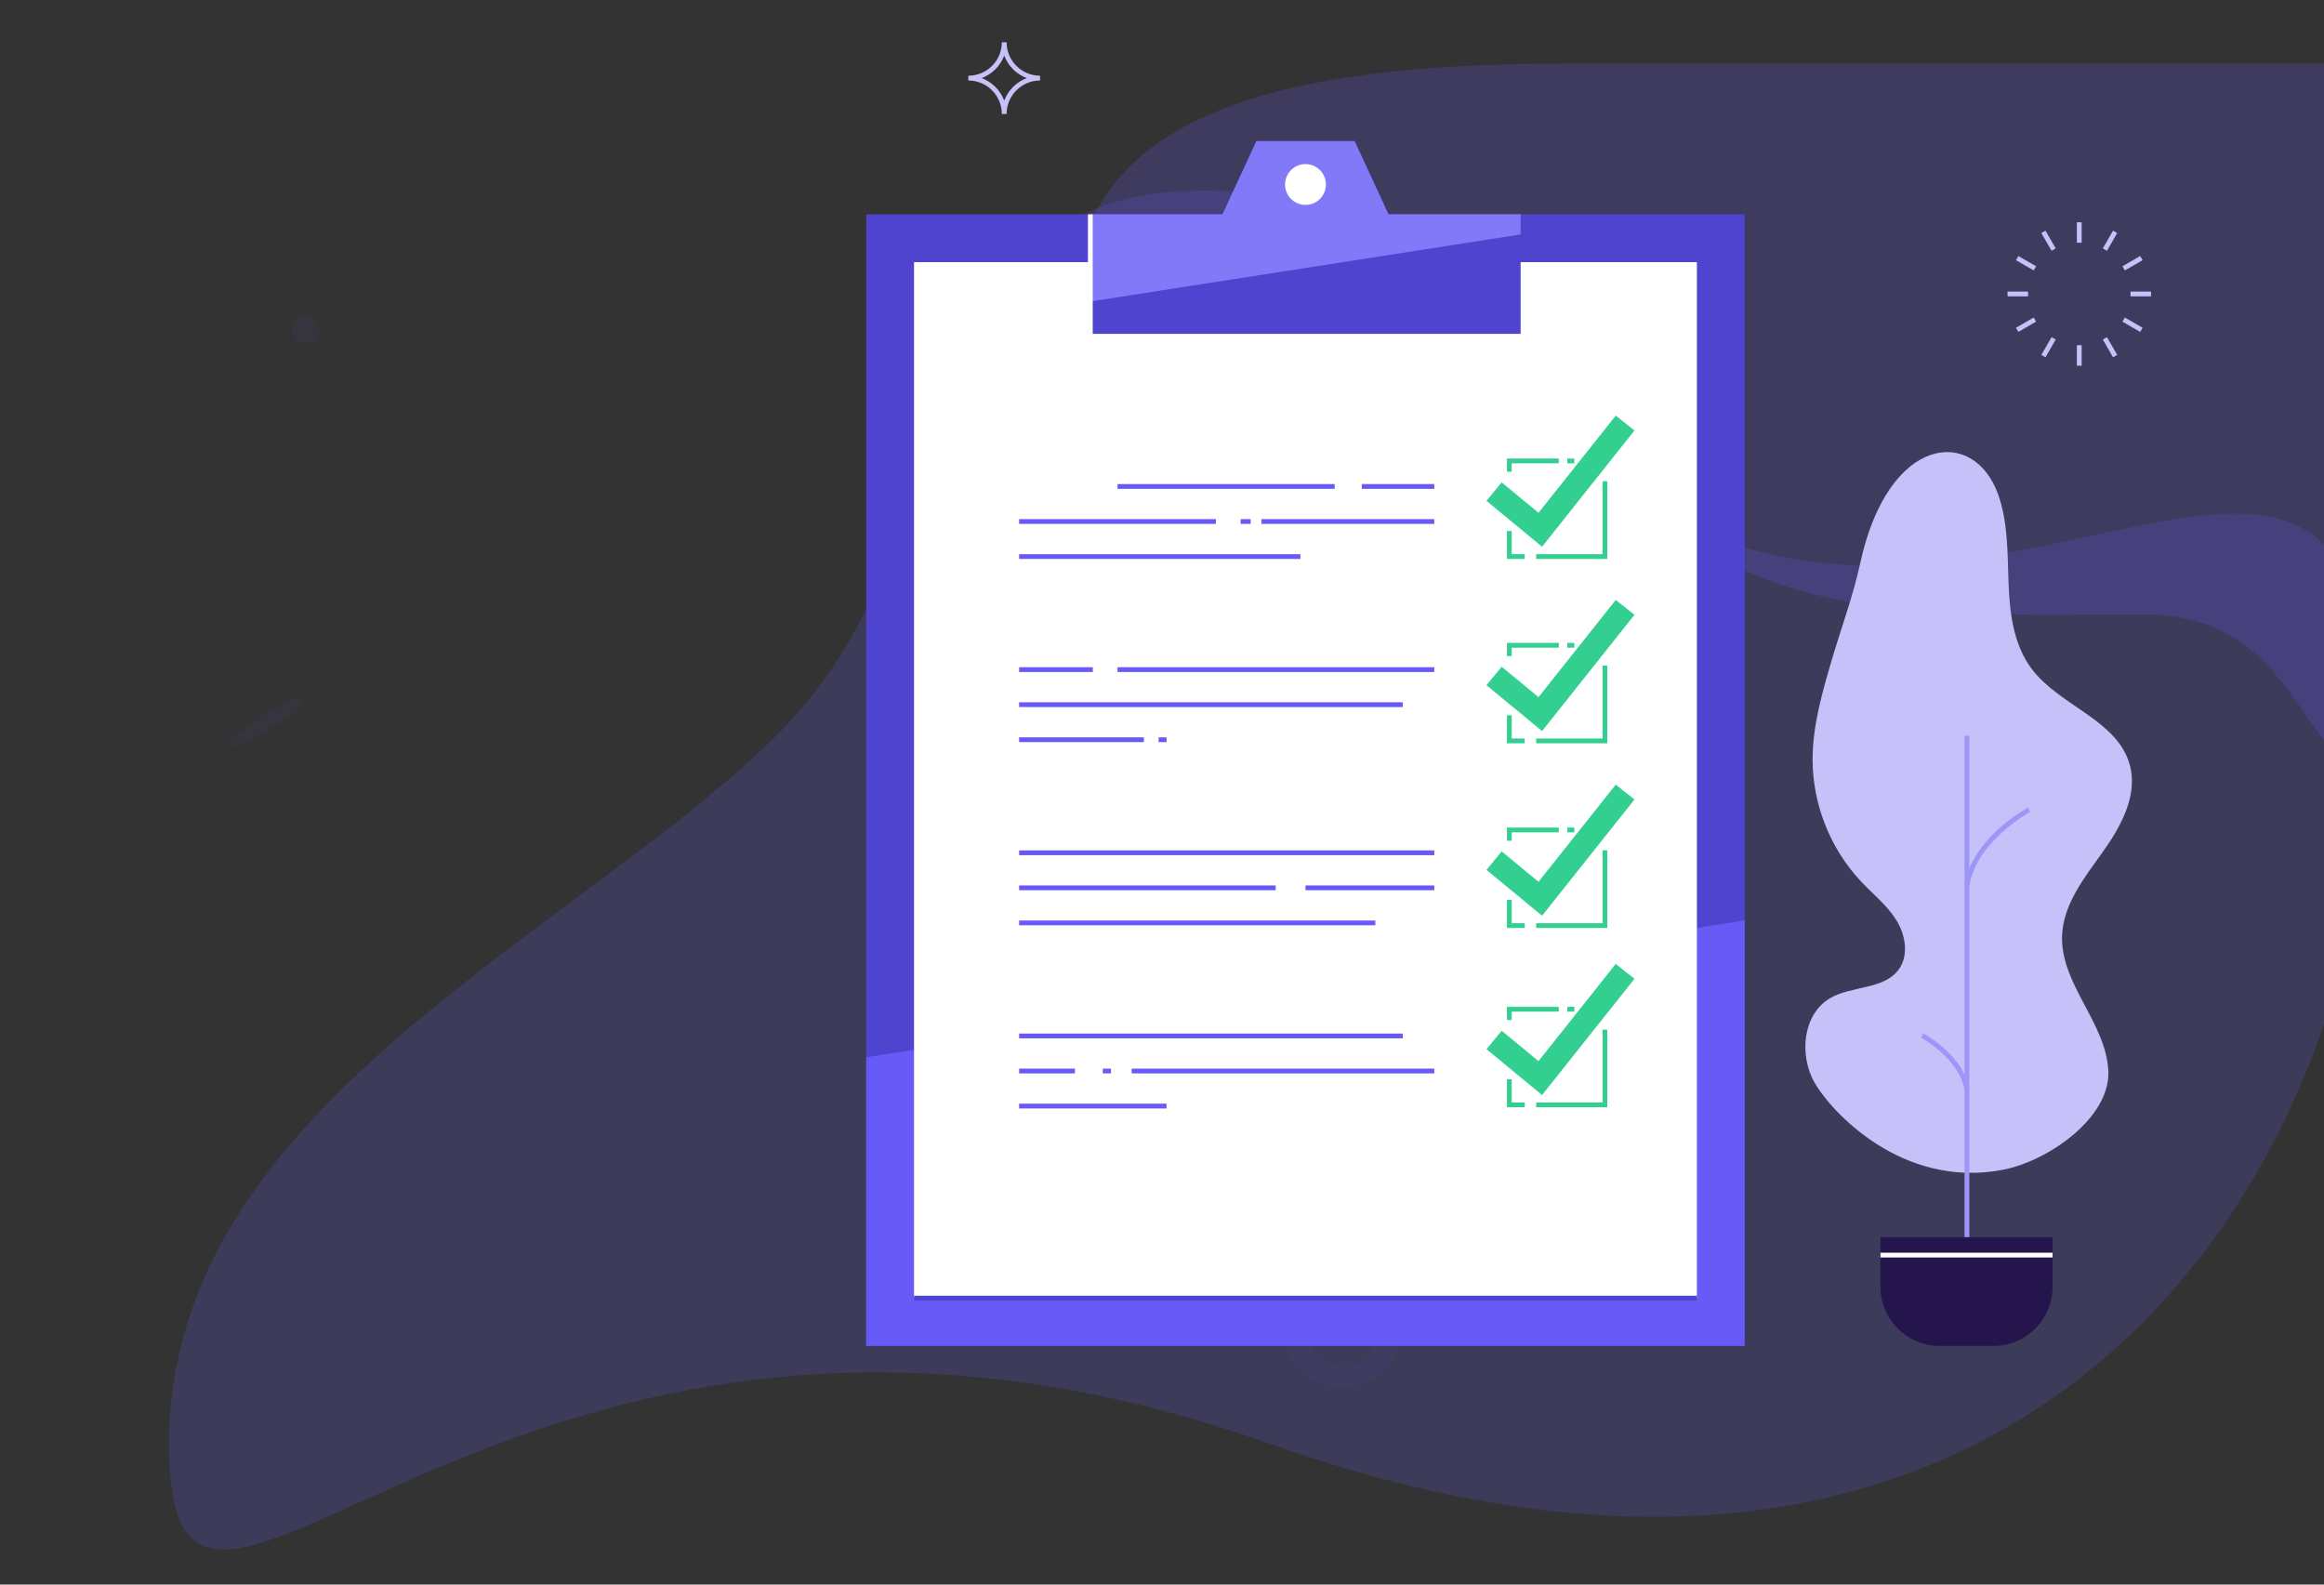 <svg width="110" height="75" viewBox="0 0 110 75" fill="none" xmlns="http://www.w3.org/2000/svg">
<rect x="0" y="0" width="110" height="75" fill="#333333" stroke="none"/>
<g clip-path="url(#clip0)">
<path opacity="0.228" d="M76.108 3C68.14 3 54.377 3 51.48 10.968C48.583 18.935 72.673 18.468 78.281 24.076C83.888 29.684 92.93 29.076 101.459 29.076C109.989 29.076 108.372 38.477 115.222 37.044C122.071 35.611 115.946 28.431 118.119 24.076C118.119 20.016 118.119 3 118.119 3C118.119 3 89.508 3 76.108 3Z" fill="#675AF6"/>
<path opacity="0.2" d="M60.152 68.35C24.047 55.522 8 84.385 8 68.35C8 52.315 27.256 44.298 36.884 34.677C46.513 25.056 42.299 9.021 56.943 9.021C71.587 9.021 64.209 18.01 80.211 25.056C96.213 32.102 112.305 13.832 112.305 34.677C112.305 55.522 96.258 81.178 60.152 68.35Z" fill="#675AF6"/>
<path opacity="0.05" d="M11.154 35.316C12.177 34.827 13.225 34.263 14.147 33.602C14.485 33.358 14.152 32.885 13.796 33.073C12.811 33.589 11.849 34.256 10.971 34.935C10.791 35.07 10.921 35.426 11.154 35.316Z" fill="#675AF6"/>
<path opacity="0.05" d="M78.31 45.262C78.097 44.149 77.819 42.992 77.413 41.931C77.265 41.543 76.721 41.743 76.812 42.137C77.06 43.222 77.461 44.32 77.894 45.342C77.982 45.55 78.361 45.515 78.31 45.262Z" fill="#675AF6"/>
<path opacity="0.05" d="M14.94 15.157C14.92 15.139 14.902 15.122 14.882 15.107C14.629 14.881 14.213 14.838 13.967 15.107C13.719 15.377 13.727 15.751 13.967 16.021C13.985 16.042 14.003 16.059 14.018 16.079C14.243 16.335 14.712 16.327 14.94 16.079C15.165 15.831 15.211 15.398 14.94 15.157Z" fill="#675AF6"/>
<path opacity="0.05" d="M73.186 19.095C73.25 18.68 73.238 18.287 73.468 17.92C73.931 17.194 74.588 17.376 75.223 17.696C75.871 18.023 76.482 18.217 77.184 17.914C78.283 17.439 78.801 15.781 77.75 15C77.411 14.745 77.075 15.163 77.121 15.484C77.184 15.929 77.405 16.422 77.024 16.804C76.513 17.315 75.913 16.885 75.402 16.655C74.851 16.407 74.264 16.353 73.698 16.583C72.72 16.979 72.009 18.305 72.787 19.201C72.896 19.325 73.159 19.267 73.186 19.095Z" fill="#675AF6"/>
<path opacity="0.05" d="M61.846 61.03C60.842 61.995 60.461 63.496 61.418 64.657C62.319 65.75 64.068 65.979 65.193 65.11C67.916 63.008 65.077 59.137 62.143 59.938C61.598 60.086 61.734 60.862 62.271 60.89C63.128 60.938 64.048 60.97 64.733 61.575C65.47 62.219 65.486 63.312 64.881 64.057C63.28 66.023 60.501 63.128 62.183 61.367C62.399 61.147 62.071 60.818 61.846 61.03Z" fill="#675AF6"/>
<path d="M82.582 10.145V63.704H41V10.145H82.582Z" fill="#4F44D0"/>
<path d="M82.582 43.564V63.704H41V50.042L82.582 43.564Z" fill="#675AF6"/>
<path d="M43.263 61.441V12.408H80.318V61.441H43.263Z" fill="white"/>
<path d="M67.888 23.138H64.456V22.912H67.888V23.138Z" fill="#675AF6"/>
<path d="M63.173 23.138H52.895V22.912H63.173V23.138Z" fill="#675AF6"/>
<path d="M67.888 24.797H59.705V24.57H67.888V24.797Z" fill="#675AF6"/>
<path d="M59.196 24.797H58.723V24.57H59.196V24.797Z" fill="#675AF6"/>
<path d="M57.553 24.797H48.237V24.57H57.553V24.797Z" fill="#675AF6"/>
<path d="M61.551 26.456H48.237V26.23H61.551V26.456Z" fill="#675AF6"/>
<path d="M67.888 31.807H52.895V31.581H67.888V31.807Z" fill="#675AF6"/>
<path d="M51.726 31.807H48.237V31.581H51.726V31.807Z" fill="#675AF6"/>
<path d="M66.398 33.466H48.237V33.24H66.398V33.466Z" fill="#675AF6"/>
<path d="M55.215 35.125H54.84V34.899H55.215V35.125Z" fill="#675AF6"/>
<path d="M54.142 35.125H48.237V34.899H54.142V35.125Z" fill="#675AF6"/>
<path d="M67.888 40.477H48.237V40.25H67.888V40.477Z" fill="#675AF6"/>
<path d="M67.888 42.136H61.791V41.909H67.888V42.136Z" fill="#675AF6"/>
<path d="M60.382 42.136H48.237V41.909H60.382V42.136Z" fill="#675AF6"/>
<path d="M65.097 43.795H48.237V43.569H65.097V43.795Z" fill="#675AF6"/>
<path d="M72.168 26.343H71.44V25.13L72.168 26.343Z" fill="white"/>
<path d="M71.44 22.328V21.817H73.781L71.44 22.328Z" fill="white"/>
<path d="M72.99 25.877L70.358 23.705L71.078 22.832L72.821 24.271L76.477 19.671L77.363 20.375L72.99 25.877Z" fill="#33CF90"/>
<path d="M72.168 26.456H71.327V25.13H71.553V26.229H72.168V26.456Z" fill="#33CF90"/>
<path d="M76.079 26.456H72.71V26.229H75.853V22.779H76.079V26.456Z" fill="#33CF90"/>
<path d="M74.517 21.93H74.184V21.703H74.517V21.93Z" fill="#33CF90"/>
<path d="M71.553 22.328H71.327V21.703H73.781V21.93H71.553V22.328Z" fill="#33CF90"/>
<path d="M72.99 34.602L70.358 32.431L71.078 31.558L72.821 32.996L76.477 28.396L77.363 29.1L72.99 34.602Z" fill="#33CF90"/>
<path d="M72.168 35.181H71.327V33.855H71.553V34.955H72.168V35.181Z" fill="#33CF90"/>
<path d="M76.079 35.181H72.71V34.955H75.853V31.505H76.079V35.181Z" fill="#33CF90"/>
<path d="M74.517 30.655H74.184V30.429H74.517V30.655Z" fill="#33CF90"/>
<path d="M71.553 31.053H71.327V30.429H73.781V30.655H71.553V31.053Z" fill="#33CF90"/>
<path d="M72.99 43.343L70.358 41.172L71.078 40.299L72.821 41.737L76.477 37.137L77.363 37.841L72.99 43.343Z" fill="#33CF90"/>
<path d="M72.168 43.922H71.327V42.596H71.553V43.696H72.168V43.922Z" fill="#33CF90"/>
<path d="M76.079 43.922H72.71V43.696H75.853V40.246H76.079V43.922Z" fill="#33CF90"/>
<path d="M74.517 39.396H74.184V39.17H74.517V39.396Z" fill="#33CF90"/>
<path d="M71.553 39.794H71.327V39.17H73.781V39.396H71.553V39.794Z" fill="#33CF90"/>
<path d="M72.99 51.83L70.358 49.658L71.078 48.785L72.821 50.224L76.477 45.623L77.363 46.328L72.99 51.83Z" fill="#33CF90"/>
<path d="M72.168 52.408H71.327V51.082H71.553V52.182H72.168V52.408Z" fill="#33CF90"/>
<path d="M76.079 52.408H72.71V52.182H75.853V48.732H76.079V52.408Z" fill="#33CF90"/>
<path d="M74.517 47.882H74.184V47.656H74.517V47.882Z" fill="#33CF90"/>
<path d="M71.553 48.28H71.327V47.656H73.781V47.882H71.553V48.28Z" fill="#33CF90"/>
<path d="M66.398 49.146H48.237V48.92H66.398V49.146Z" fill="#675AF6"/>
<path d="M67.888 50.805H53.562V50.579H67.888V50.805Z" fill="#675AF6"/>
<path d="M52.585 50.805H52.197V50.579H52.585V50.805Z" fill="#675AF6"/>
<path d="M50.877 50.805H48.237V50.579H50.877V50.805Z" fill="#675AF6"/>
<path d="M55.215 52.464H48.237V52.238H55.215V52.464Z" fill="#675AF6"/>
<path d="M80.318 61.554H43.263V61.328H80.318V61.554Z" fill="#4F44D0"/>
<path d="M51.608 10.145V15.803H71.975V10.145H65.722L64.115 6.677H59.47L57.862 10.145H51.608Z" fill="#4F44D0"/>
<path d="M51.608 10.145V14.269L71.975 11.097V10.145H65.722L64.115 6.677H59.47L57.862 10.145H51.608Z" fill="#8279F8"/>
<path d="M88.045 26.672C87.712 28.214 87.154 29.699 86.709 31.212C86.251 32.77 85.789 34.354 85.794 35.978C85.802 38.09 86.64 40.188 88.09 41.723C88.658 42.325 89.321 42.851 89.759 43.553C90.196 44.256 90.358 45.22 89.869 45.888C89.164 46.851 87.656 46.643 86.624 47.245C85.326 48.002 85.146 49.934 85.886 51.242C86.626 52.55 89.997 56.293 94.805 55.366C96.958 54.952 99.875 52.903 99.792 50.713C99.705 48.432 97.527 46.584 97.602 44.303C97.65 42.809 98.655 41.546 99.525 40.329C100.394 39.113 101.205 37.631 100.804 36.191C100.215 34.07 97.484 33.415 96.161 31.655C95.309 30.522 95.122 29.032 95.069 27.616C95.016 26.199 95.052 24.747 94.579 23.411C93.433 20.17 89.365 20.556 88.045 26.672Z" fill="#C6C2F9"/>
<path d="M93.212 59.405H92.986V34.823H93.212V59.405Z" fill="#9D95F8"/>
<path d="M93.211 41.926L92.987 41.889C93.353 39.665 95.882 38.282 95.99 38.224L96.097 38.424C96.072 38.437 93.558 39.813 93.211 41.926Z" fill="#9D95F8"/>
<path d="M92.988 51.606C92.74 50.104 90.949 49.123 90.93 49.113L91.038 48.914C91.115 48.956 92.945 49.957 93.211 51.569L92.988 51.606Z" fill="#9D95F8"/>
<path d="M94.353 63.704H91.807C90.26 63.704 89.007 62.45 89.007 60.904V58.556H97.153V60.904C97.153 62.45 95.9 63.704 94.353 63.704Z" fill="#24154C"/>
<path d="M97.153 59.518H89.007V59.292H97.153V59.518Z" fill="white"/>
<path d="M62.758 8.733C62.758 9.266 62.325 9.699 61.792 9.699C61.258 9.699 60.825 9.266 60.825 8.733C60.825 8.199 61.258 7.766 61.792 7.766C62.325 7.766 62.758 8.199 62.758 8.733Z" fill="white"/>
<path d="M98.529 11.489H98.303V10.519H98.529V11.489Z" fill="#C6C2F9"/>
<path d="M98.529 17.308H98.303V16.339H98.529V17.308Z" fill="#C6C2F9"/>
<path d="M97.106 11.87L96.621 11.03L96.817 10.917L97.302 11.757L97.106 11.87Z" fill="#C6C2F9"/>
<path d="M100.015 16.91L99.531 16.07L99.727 15.957L100.211 16.797L100.015 16.91Z" fill="#C6C2F9"/>
<path d="M96.26 12.8L95.42 12.315L95.533 12.118L96.373 12.603L96.26 12.8Z" fill="#C6C2F9"/>
<path d="M101.299 15.709L100.459 15.224L100.573 15.028L101.413 15.513L101.299 15.709Z" fill="#C6C2F9"/>
<path d="M95.992 14.027H95.022V13.8H95.992V14.027Z" fill="#C6C2F9"/>
<path d="M101.811 14.027H100.841V13.8H101.811V14.027Z" fill="#C6C2F9"/>
<path d="M95.533 15.709L95.42 15.513L96.26 15.028L96.373 15.224L95.533 15.709Z" fill="#C6C2F9"/>
<path d="M100.573 12.8L100.459 12.603L101.299 12.118L101.413 12.315L100.573 12.8Z" fill="#C6C2F9"/>
<path d="M96.817 16.91L96.621 16.797L97.106 15.957L97.302 16.07L96.817 16.91Z" fill="#C6C2F9"/>
<path d="M99.727 11.87L99.531 11.757L100.015 10.917L100.211 11.03L99.727 11.87Z" fill="#C6C2F9"/>
<path d="M46.465 3.697C46.957 3.881 47.348 4.272 47.532 4.764C47.715 4.272 48.107 3.881 48.599 3.697C48.107 3.514 47.715 3.122 47.532 2.63C47.348 3.122 46.957 3.514 46.465 3.697ZM47.645 5.395H47.419C47.419 4.521 46.708 3.81 45.834 3.81V3.584C46.708 3.584 47.419 2.874 47.419 2H47.645C47.645 2.874 48.356 3.584 49.229 3.584V3.81C48.356 3.81 47.645 4.521 47.645 5.395Z" fill="#C6C2F9"/>
<path d="M51.721 16.003H51.495V10.145H51.721V16.003Z" fill="white"/>
<path d="M46.352 20.763L45.516 17.479L45.736 17.423L46.571 20.707L46.352 20.763Z" fill="white"/>
</g>
<defs>
<clipPath id="clip0">
<rect width="110" height="75" fill="white"/>
</clipPath>
</defs>
</svg>
